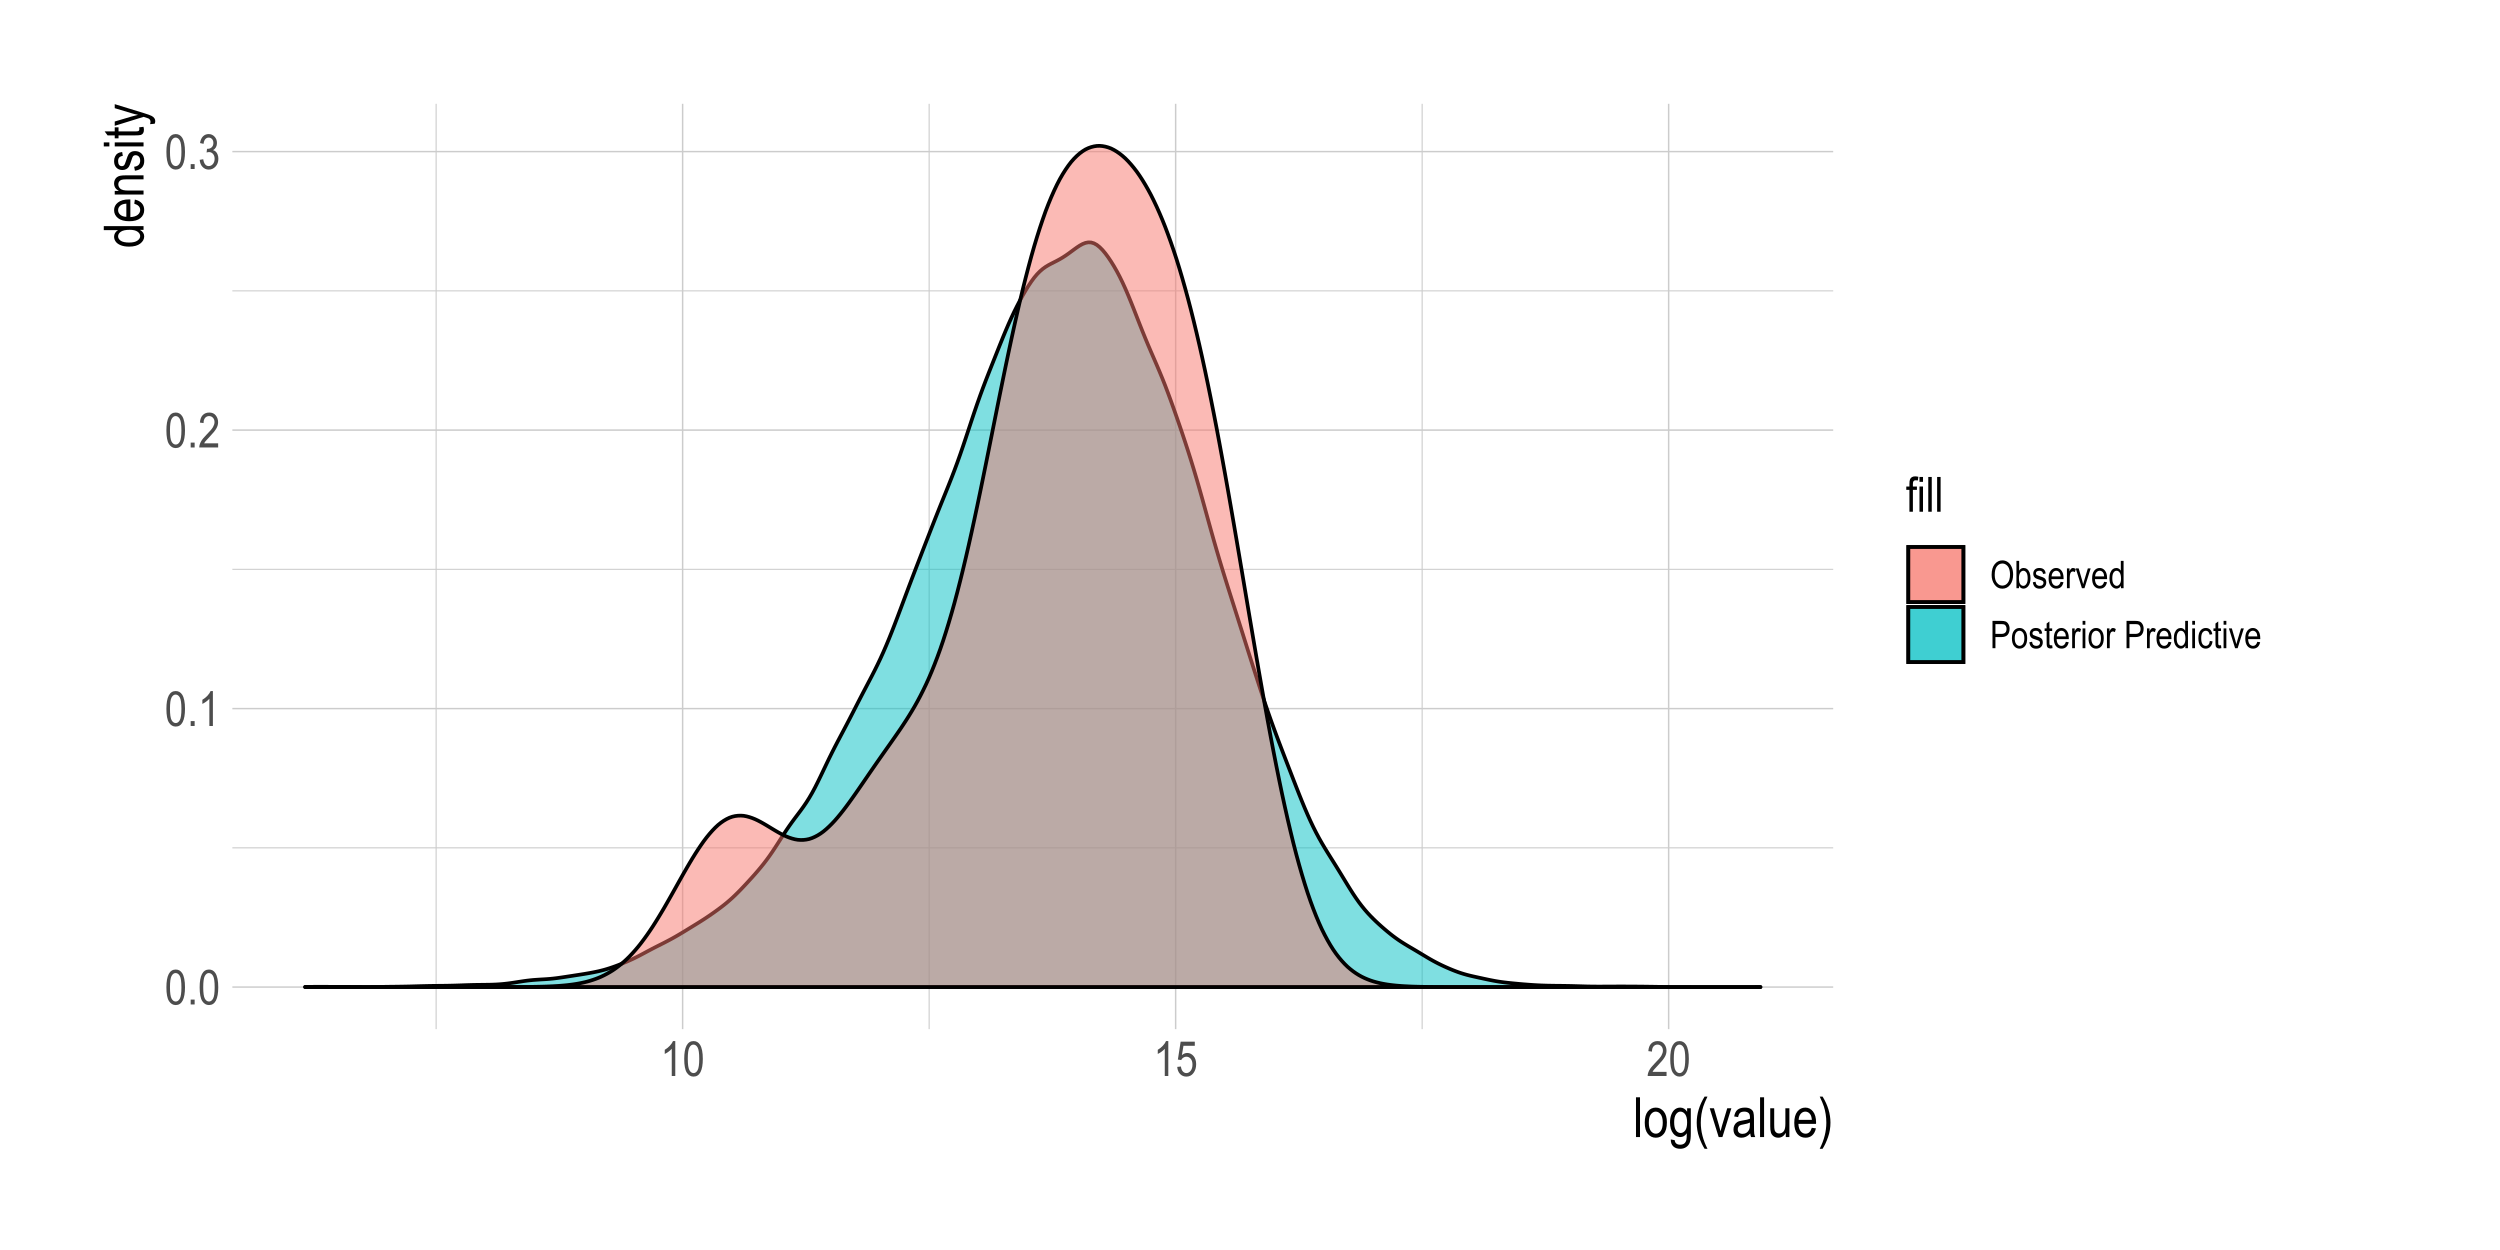 <?xml version="1.0" encoding="UTF-8"?>
<svg xmlns="http://www.w3.org/2000/svg" xmlns:xlink="http://www.w3.org/1999/xlink" width="720pt" height="360pt" viewBox="0 0 720 360" version="1.1">
<defs>
<g>
<symbol overflow="visible" id="glyph0-0">
<path style="stroke:none;" d="M 0.297 0 L 0.297 -8.75 L 2.953 -8.75 L 2.953 0 Z M 0.625 -0.359 L 2.641 -0.359 L 2.641 -8.453 L 0.625 -8.453 Z M 0.625 -0.359 "/>
</symbol>
<symbol overflow="visible" id="glyph0-1">
<path style="stroke:none;" d="M 0.453 -4.938 C 0.453 -6.625 0.676 -7.898 1.125 -8.766 C 1.582 -9.629 2.254 -10.062 3.141 -10.062 C 3.93 -10.062 4.551 -9.711 5 -9.016 C 5.539 -8.16 5.812 -6.801 5.812 -4.938 C 5.812 -3.27 5.586 -2 5.141 -1.125 C 4.691 -0.258 4.02 0.172 3.125 0.172 C 2.344 0.172 1.703 -0.207 1.203 -0.969 C 0.703 -1.738 0.453 -3.062 0.453 -4.938 Z M 1.484 -4.938 C 1.484 -3.312 1.641 -2.223 1.953 -1.672 C 2.266 -1.117 2.664 -0.844 3.156 -0.844 C 3.613 -0.844 4 -1.117 4.312 -1.672 C 4.625 -2.234 4.781 -3.32 4.781 -4.938 C 4.781 -6.57 4.625 -7.664 4.312 -8.219 C 4 -8.77 3.594 -9.047 3.094 -9.047 C 2.633 -9.047 2.25 -8.766 1.938 -8.203 C 1.633 -7.641 1.484 -6.551 1.484 -4.938 Z M 1.484 -4.938 "/>
</symbol>
<symbol overflow="visible" id="glyph0-2">
<path style="stroke:none;" d="M 1.062 0 L 1.062 -1.406 L 2.203 -1.406 L 2.203 0 Z M 1.062 0 "/>
</symbol>
<symbol overflow="visible" id="glyph0-3">
<path style="stroke:none;" d="M 4.266 0 L 3.25 0 L 3.25 -7.844 C 3.02 -7.57 2.707 -7.289 2.312 -7 C 1.914 -6.719 1.555 -6.504 1.234 -6.359 L 1.234 -7.547 C 1.785 -7.867 2.273 -8.258 2.703 -8.719 C 3.129 -9.176 3.43 -9.625 3.609 -10.062 L 4.266 -10.062 Z M 4.266 0 "/>
</symbol>
<symbol overflow="visible" id="glyph0-4">
<path style="stroke:none;" d="M 5.781 -1.188 L 5.781 0 L 0.344 0 C 0.332 -0.477 0.477 -1.016 0.781 -1.609 C 1.082 -2.203 1.633 -2.898 2.438 -3.703 C 3.383 -4.641 4.004 -5.363 4.297 -5.875 C 4.586 -6.395 4.734 -6.875 4.734 -7.312 C 4.734 -7.82 4.582 -8.238 4.281 -8.562 C 3.977 -8.883 3.609 -9.047 3.172 -9.047 C 2.703 -9.047 2.316 -8.867 2.016 -8.516 C 1.723 -8.172 1.578 -7.676 1.578 -7.031 L 0.531 -7.172 C 0.602 -8.129 0.875 -8.848 1.344 -9.328 C 1.82 -9.816 2.445 -10.062 3.219 -10.062 C 4.051 -10.062 4.68 -9.781 5.109 -9.219 C 5.547 -8.656 5.766 -8.008 5.766 -7.281 C 5.766 -6.645 5.594 -6.035 5.25 -5.453 C 4.914 -4.867 4.281 -4.086 3.344 -3.109 C 2.738 -2.492 2.348 -2.07 2.172 -1.844 C 1.992 -1.625 1.852 -1.406 1.75 -1.188 Z M 5.781 -1.188 "/>
</symbol>
<symbol overflow="visible" id="glyph0-5">
<path style="stroke:none;" d="M 0.469 -2.641 L 1.484 -2.812 C 1.691 -1.5 2.219 -0.844 3.062 -0.844 C 3.531 -0.844 3.93 -1.035 4.266 -1.422 C 4.598 -1.816 4.766 -2.32 4.766 -2.938 C 4.766 -3.52 4.609 -3.988 4.297 -4.344 C 3.992 -4.695 3.617 -4.875 3.172 -4.875 C 2.973 -4.875 2.734 -4.832 2.453 -4.75 L 2.578 -5.828 L 2.734 -5.812 C 3.223 -5.812 3.625 -5.961 3.938 -6.266 C 4.25 -6.578 4.406 -6.988 4.406 -7.5 C 4.406 -7.969 4.273 -8.344 4.016 -8.625 C 3.754 -8.906 3.438 -9.047 3.062 -9.047 C 2.676 -9.047 2.348 -8.895 2.078 -8.594 C 1.816 -8.301 1.648 -7.852 1.578 -7.25 L 0.562 -7.469 C 0.695 -8.32 0.984 -8.969 1.422 -9.406 C 1.867 -9.844 2.41 -10.062 3.047 -10.062 C 3.711 -10.062 4.273 -9.816 4.734 -9.328 C 5.203 -8.836 5.438 -8.219 5.438 -7.469 C 5.438 -7.008 5.336 -6.602 5.141 -6.25 C 4.941 -5.906 4.664 -5.629 4.312 -5.422 C 4.645 -5.336 4.914 -5.188 5.125 -4.969 C 5.344 -4.758 5.516 -4.477 5.641 -4.125 C 5.773 -3.781 5.844 -3.391 5.844 -2.953 C 5.844 -2.035 5.57 -1.285 5.031 -0.703 C 4.488 -0.117 3.836 0.172 3.078 0.172 C 2.379 0.172 1.785 -0.082 1.297 -0.594 C 0.805 -1.102 0.531 -1.785 0.469 -2.641 Z M 0.469 -2.641 "/>
</symbol>
<symbol overflow="visible" id="glyph0-6">
<path style="stroke:none;" d="M 0.453 -2.625 L 1.516 -2.734 C 1.598 -2.098 1.785 -1.625 2.078 -1.312 C 2.367 -1 2.703 -0.844 3.078 -0.844 C 3.555 -0.844 3.969 -1.062 4.312 -1.5 C 4.664 -1.938 4.844 -2.535 4.844 -3.297 C 4.844 -4.016 4.672 -4.57 4.328 -4.969 C 3.992 -5.363 3.578 -5.562 3.078 -5.562 C 2.773 -5.562 2.488 -5.473 2.219 -5.297 C 1.945 -5.129 1.738 -4.895 1.594 -4.594 L 0.641 -4.734 L 1.438 -9.891 L 5.516 -9.891 L 5.516 -8.703 L 2.25 -8.703 L 1.797 -6.016 C 2.285 -6.43 2.801 -6.641 3.344 -6.641 C 4.031 -6.641 4.629 -6.348 5.141 -5.766 C 5.648 -5.18 5.906 -4.391 5.906 -3.391 C 5.906 -2.41 5.648 -1.57 5.141 -0.875 C 4.629 -0.176 3.945 0.172 3.094 0.172 C 2.383 0.172 1.785 -0.07 1.297 -0.562 C 0.805 -1.062 0.523 -1.75 0.453 -2.625 Z M 0.453 -2.625 "/>
</symbol>
<symbol overflow="visible" id="glyph0-7">
<path style="stroke:none;" d="M 1.031 0 L 1.031 -6.297 L 0.125 -6.297 L 0.125 -7.266 L 1.031 -7.266 L 1.031 -8.031 C 1.031 -8.602 1.086 -9.031 1.203 -9.312 C 1.316 -9.594 1.492 -9.805 1.734 -9.953 C 1.984 -10.109 2.297 -10.188 2.672 -10.188 C 2.953 -10.188 3.266 -10.145 3.609 -10.062 L 3.453 -9 C 3.242 -9.039 3.047 -9.062 2.859 -9.062 C 2.555 -9.062 2.344 -8.984 2.219 -8.828 C 2.094 -8.672 2.031 -8.375 2.031 -7.938 L 2.031 -7.266 L 3.188 -7.266 L 3.188 -6.297 L 2.031 -6.297 L 2.031 0 Z M 1.031 0 "/>
</symbol>
<symbol overflow="visible" id="glyph0-8">
<path style="stroke:none;" d="M 0.734 -8.609 L 0.734 -10.016 L 1.75 -10.016 L 1.75 -8.609 Z M 0.734 0 L 0.734 -7.266 L 1.75 -7.266 L 1.75 0 Z M 0.734 0 "/>
</symbol>
<symbol overflow="visible" id="glyph0-9">
<path style="stroke:none;" d="M 0.719 0 L 0.719 -10.016 L 1.719 -10.016 L 1.719 0 Z M 0.719 0 "/>
</symbol>
<symbol overflow="visible" id="glyph1-0">
<path style="stroke:none;" d="M 0.344 0 L 0.344 -10 L 3.391 -10 L 3.391 0 Z M 0.719 -0.422 L 3.031 -0.422 L 3.031 -9.672 L 0.719 -9.672 Z M 0.719 -0.422 "/>
</symbol>
<symbol overflow="visible" id="glyph1-1">
<path style="stroke:none;" d="M 0.812 0 L 0.812 -11.453 L 1.969 -11.453 L 1.969 0 Z M 0.812 0 "/>
</symbol>
<symbol overflow="visible" id="glyph1-2">
<path style="stroke:none;" d="M 0.422 -4.156 C 0.422 -5.582 0.719 -6.66 1.312 -7.391 C 1.914 -8.117 2.68 -8.484 3.609 -8.484 C 4.516 -8.484 5.27 -8.117 5.875 -7.391 C 6.488 -6.66 6.797 -5.609 6.797 -4.234 C 6.797 -2.742 6.492 -1.633 5.891 -0.906 C 5.297 -0.176 4.535 0.188 3.609 0.188 C 2.691 0.188 1.93 -0.176 1.328 -0.906 C 0.723 -1.645 0.422 -2.727 0.422 -4.156 Z M 1.594 -4.156 C 1.594 -3.082 1.785 -2.281 2.172 -1.75 C 2.566 -1.227 3.055 -0.969 3.641 -0.969 C 4.18 -0.969 4.645 -1.234 5.031 -1.766 C 5.414 -2.297 5.609 -3.094 5.609 -4.156 C 5.609 -5.219 5.41 -6.008 5.016 -6.531 C 4.629 -7.062 4.148 -7.328 3.578 -7.328 C 3.023 -7.328 2.555 -7.062 2.172 -6.531 C 1.785 -6.008 1.594 -5.219 1.594 -4.156 Z M 1.594 -4.156 "/>
</symbol>
<symbol overflow="visible" id="glyph1-3">
<path style="stroke:none;" d="M 0.625 0.688 L 1.75 0.891 C 1.801 1.336 1.957 1.664 2.219 1.875 C 2.477 2.094 2.844 2.203 3.312 2.203 C 3.812 2.203 4.211 2.082 4.516 1.844 C 4.816 1.602 5.02 1.242 5.125 0.766 C 5.195 0.473 5.234 -0.145 5.234 -1.094 C 4.984 -0.727 4.703 -0.453 4.391 -0.266 C 4.078 -0.086 3.727 0 3.344 0 C 2.531 0 1.859 -0.344 1.328 -1.031 C 0.711 -1.82 0.406 -2.883 0.406 -4.219 C 0.406 -5.102 0.539 -5.879 0.812 -6.547 C 1.082 -7.211 1.438 -7.703 1.875 -8.016 C 2.312 -8.328 2.805 -8.484 3.359 -8.484 C 3.754 -8.484 4.117 -8.383 4.453 -8.188 C 4.785 -7.988 5.078 -7.691 5.328 -7.297 L 5.328 -8.297 L 6.391 -8.297 L 6.391 -1.125 C 6.391 0.156 6.285 1.066 6.078 1.609 C 5.867 2.148 5.523 2.578 5.047 2.891 C 4.578 3.211 4.008 3.375 3.344 3.375 C 2.469 3.375 1.789 3.133 1.312 2.656 C 0.844 2.188 0.613 1.531 0.625 0.688 Z M 1.594 -4.297 C 1.594 -3.211 1.77 -2.422 2.125 -1.922 C 2.488 -1.422 2.93 -1.172 3.453 -1.172 C 3.973 -1.172 4.414 -1.414 4.781 -1.906 C 5.145 -2.395 5.328 -3.172 5.328 -4.234 C 5.328 -5.273 5.141 -6.051 4.766 -6.562 C 4.391 -7.07 3.93 -7.328 3.391 -7.328 C 2.91 -7.328 2.488 -7.07 2.125 -6.562 C 1.77 -6.051 1.594 -5.297 1.594 -4.297 Z M 1.594 -4.297 "/>
</symbol>
<symbol overflow="visible" id="glyph1-4">
<path style="stroke:none;" d="M 3.062 3.375 C 2.488 2.477 1.969 1.367 1.5 0.047 C 1.031 -1.266 0.797 -2.664 0.797 -4.156 C 0.797 -6.688 1.551 -9.188 3.062 -11.656 L 3.891 -11.656 C 3.305 -10.426 2.906 -9.473 2.688 -8.797 C 2.469 -8.129 2.289 -7.391 2.156 -6.578 C 2.031 -5.773 1.969 -4.961 1.969 -4.141 C 1.969 -1.641 2.609 0.863 3.891 3.375 Z M 3.062 3.375 "/>
</symbol>
<symbol overflow="visible" id="glyph1-5">
<path style="stroke:none;" d="M 2.75 0 L 0.172 -8.297 L 1.391 -8.297 L 2.844 -3.328 C 3.008 -2.766 3.156 -2.207 3.281 -1.656 C 3.383 -2.094 3.523 -2.617 3.703 -3.234 L 5.219 -8.297 L 6.406 -8.297 L 3.828 0 Z M 2.75 0 "/>
</symbol>
<symbol overflow="visible" id="glyph1-6">
<path style="stroke:none;" d="M 5.281 -1.031 C 4.895 -0.625 4.492 -0.316 4.078 -0.109 C 3.66 0.086 3.227 0.188 2.781 0.188 C 2.07 0.188 1.504 -0.023 1.078 -0.453 C 0.66 -0.879 0.453 -1.457 0.453 -2.188 C 0.453 -2.664 0.551 -3.086 0.75 -3.453 C 0.945 -3.828 1.219 -4.117 1.562 -4.328 C 1.906 -4.535 2.426 -4.688 3.125 -4.781 C 4.062 -4.914 4.75 -5.078 5.188 -5.266 L 5.203 -5.625 C 5.203 -6.195 5.098 -6.598 4.891 -6.828 C 4.609 -7.16 4.172 -7.328 3.578 -7.328 C 3.035 -7.328 2.629 -7.211 2.359 -6.984 C 2.098 -6.766 1.906 -6.352 1.781 -5.75 L 0.656 -5.938 C 0.812 -6.82 1.133 -7.469 1.625 -7.875 C 2.125 -8.281 2.832 -8.484 3.75 -8.484 C 4.457 -8.484 5.016 -8.348 5.422 -8.078 C 5.828 -7.816 6.082 -7.488 6.188 -7.094 C 6.301 -6.695 6.359 -6.117 6.359 -5.359 L 6.359 -3.484 C 6.359 -2.172 6.379 -1.344 6.422 -1 C 6.473 -0.656 6.57 -0.32 6.719 0 L 5.516 0 C 5.398 -0.289 5.32 -0.633 5.281 -1.031 Z M 5.188 -4.172 C 4.77 -3.961 4.145 -3.785 3.312 -3.641 C 2.82 -3.555 2.477 -3.457 2.281 -3.344 C 2.094 -3.238 1.945 -3.086 1.844 -2.891 C 1.738 -2.703 1.688 -2.477 1.688 -2.219 C 1.688 -1.82 1.805 -1.504 2.047 -1.266 C 2.297 -1.035 2.633 -0.922 3.062 -0.922 C 3.477 -0.922 3.852 -1.023 4.188 -1.234 C 4.52 -1.453 4.77 -1.738 4.938 -2.094 C 5.102 -2.445 5.188 -2.969 5.188 -3.656 Z M 5.188 -4.172 "/>
</symbol>
<symbol overflow="visible" id="glyph1-7">
<path style="stroke:none;" d="M 5.312 0 L 5.312 -1.219 C 5.039 -0.75 4.723 -0.395 4.359 -0.156 C 4.004 0.07 3.602 0.188 3.156 0.188 C 2.613 0.188 2.148 0.039 1.766 -0.25 C 1.391 -0.539 1.141 -0.906 1.016 -1.344 C 0.891 -1.789 0.828 -2.395 0.828 -3.156 L 0.828 -8.297 L 1.969 -8.297 L 1.969 -3.703 C 1.969 -2.848 2.008 -2.273 2.094 -1.984 C 2.188 -1.691 2.348 -1.457 2.578 -1.281 C 2.805 -1.113 3.07 -1.031 3.375 -1.031 C 3.926 -1.031 4.379 -1.254 4.734 -1.703 C 5.035 -2.098 5.188 -2.816 5.188 -3.859 L 5.188 -8.297 L 6.344 -8.297 L 6.344 0 Z M 5.312 0 "/>
</symbol>
<symbol overflow="visible" id="glyph1-8">
<path style="stroke:none;" d="M 5.5 -2.672 L 6.688 -2.5 C 6.488 -1.613 6.129 -0.941 5.609 -0.484 C 5.098 -0.035 4.457 0.188 3.688 0.188 C 2.727 0.188 1.945 -0.176 1.344 -0.906 C 0.75 -1.645 0.453 -2.703 0.453 -4.078 C 0.453 -5.516 0.754 -6.609 1.359 -7.359 C 1.961 -8.109 2.723 -8.484 3.641 -8.484 C 4.523 -8.484 5.258 -8.113 5.844 -7.375 C 6.438 -6.633 6.734 -5.566 6.734 -4.172 L 6.719 -3.797 L 1.641 -3.797 C 1.691 -2.859 1.91 -2.148 2.297 -1.672 C 2.68 -1.203 3.148 -0.969 3.703 -0.969 C 4.566 -0.969 5.164 -1.535 5.5 -2.672 Z M 1.719 -4.953 L 5.516 -4.953 C 5.461 -5.672 5.305 -6.207 5.047 -6.562 C 4.68 -7.07 4.211 -7.328 3.641 -7.328 C 3.117 -7.328 2.676 -7.113 2.312 -6.688 C 1.945 -6.258 1.75 -5.68 1.719 -4.953 Z M 1.719 -4.953 "/>
</symbol>
<symbol overflow="visible" id="glyph1-9">
<path style="stroke:none;" d="M 1.312 3.375 L 0.484 3.375 C 1.754 0.863 2.391 -1.641 2.391 -4.141 C 2.391 -4.961 2.328 -5.773 2.203 -6.578 C 2.078 -7.391 1.906 -8.129 1.688 -8.797 C 1.469 -9.473 1.066 -10.426 0.484 -11.656 L 1.312 -11.656 C 2.82 -9.188 3.578 -6.688 3.578 -4.156 C 3.578 -2.707 3.348 -1.328 2.891 -0.016 C 2.441 1.297 1.914 2.426 1.312 3.375 Z M 1.312 3.375 "/>
</symbol>
<symbol overflow="visible" id="glyph2-0">
<path style="stroke:none;" d="M 0 -0.344 L -10 -0.344 L -10 -3.391 L 0 -3.391 Z M -0.422 -0.719 L -0.422 -3.031 L -9.672 -3.031 L -9.672 -0.719 Z M -0.422 -0.719 "/>
</symbol>
<symbol overflow="visible" id="glyph2-1">
<path style="stroke:none;" d="M 0 -5.266 L -1.047 -5.266 C -0.648 -5.055 -0.344 -4.785 -0.125 -4.453 C 0.082 -4.129 0.188 -3.773 0.188 -3.391 C 0.188 -2.586 -0.191 -1.895 -0.953 -1.312 C -1.711 -0.727 -2.781 -0.438 -4.156 -0.438 C -5.094 -0.438 -5.891 -0.566 -6.547 -0.828 C -7.203 -1.086 -7.688 -1.43 -8 -1.859 C -8.32 -2.297 -8.484 -2.781 -8.484 -3.312 C -8.484 -3.695 -8.383 -4.051 -8.188 -4.375 C -7.988 -4.695 -7.707 -4.969 -7.344 -5.188 L -11.453 -5.188 L -11.453 -6.344 L 0 -6.344 Z M -4.141 -1.609 C -3.066 -1.609 -2.27 -1.797 -1.75 -2.172 C -1.227 -2.547 -0.969 -2.977 -0.969 -3.469 C -0.969 -3.957 -1.219 -4.379 -1.719 -4.734 C -2.219 -5.098 -2.973 -5.281 -3.984 -5.281 C -5.148 -5.281 -6 -5.098 -6.531 -4.734 C -7.062 -4.379 -7.328 -3.93 -7.328 -3.391 C -7.328 -2.898 -7.07 -2.477 -6.562 -2.125 C -6.051 -1.781 -5.242 -1.609 -4.141 -1.609 Z M -4.141 -1.609 "/>
</symbol>
<symbol overflow="visible" id="glyph2-2">
<path style="stroke:none;" d="M -2.672 -5.5 L -2.5 -6.688 C -1.613 -6.488 -0.941 -6.129 -0.484 -5.609 C -0.035 -5.098 0.188 -4.457 0.188 -3.688 C 0.188 -2.727 -0.176 -1.945 -0.906 -1.344 C -1.645 -0.75 -2.703 -0.453 -4.078 -0.453 C -5.516 -0.453 -6.609 -0.754 -7.359 -1.359 C -8.109 -1.961 -8.484 -2.723 -8.484 -3.641 C -8.484 -4.523 -8.113 -5.258 -7.375 -5.844 C -6.633 -6.438 -5.566 -6.734 -4.172 -6.734 L -3.797 -6.719 L -3.797 -1.641 C -2.859 -1.691 -2.148 -1.91 -1.672 -2.297 C -1.203 -2.68 -0.969 -3.148 -0.969 -3.703 C -0.969 -4.566 -1.535 -5.164 -2.672 -5.5 Z M -4.953 -1.719 L -4.953 -5.516 C -5.672 -5.461 -6.207 -5.305 -6.562 -5.047 C -7.07 -4.68 -7.328 -4.211 -7.328 -3.641 C -7.328 -3.117 -7.113 -2.676 -6.688 -2.312 C -6.258 -1.945 -5.68 -1.75 -4.953 -1.719 Z M -4.953 -1.719 "/>
</symbol>
<symbol overflow="visible" id="glyph2-3">
<path style="stroke:none;" d="M 0 -0.844 L -8.297 -0.844 L -8.297 -1.891 L -7.125 -1.891 C -7.582 -2.141 -7.922 -2.441 -8.141 -2.797 C -8.367 -3.16 -8.484 -3.578 -8.484 -4.047 C -8.484 -4.41 -8.41 -4.75 -8.266 -5.062 C -8.129 -5.375 -7.941 -5.625 -7.703 -5.812 C -7.473 -6 -7.172 -6.141 -6.797 -6.234 C -6.43 -6.328 -5.867 -6.375 -5.109 -6.375 L 0 -6.375 L 0 -5.219 L -5.047 -5.219 C -5.66 -5.219 -6.109 -5.164 -6.391 -5.062 C -6.672 -4.957 -6.883 -4.797 -7.031 -4.578 C -7.188 -4.359 -7.266 -4.102 -7.266 -3.812 C -7.266 -3.258 -7.055 -2.816 -6.641 -2.484 C -6.234 -2.16 -5.531 -2 -4.531 -2 L 0 -2 Z M 0 -0.844 "/>
</symbol>
<symbol overflow="visible" id="glyph2-4">
<path style="stroke:none;" d="M -2.484 -0.406 L -2.703 -1.547 C -2.117 -1.617 -1.68 -1.805 -1.391 -2.109 C -1.109 -2.41 -0.969 -2.812 -0.969 -3.312 C -0.969 -3.812 -1.094 -4.195 -1.344 -4.469 C -1.594 -4.738 -1.906 -4.875 -2.281 -4.875 C -2.613 -4.875 -2.867 -4.758 -3.047 -4.531 C -3.172 -4.363 -3.328 -3.973 -3.516 -3.359 C -3.797 -2.461 -4.031 -1.863 -4.219 -1.562 C -4.414 -1.258 -4.676 -1.023 -5 -0.859 C -5.32 -0.691 -5.688 -0.609 -6.094 -0.609 C -6.801 -0.609 -7.375 -0.832 -7.812 -1.281 C -8.258 -1.738 -8.484 -2.367 -8.484 -3.172 C -8.484 -3.672 -8.391 -4.113 -8.203 -4.5 C -8.023 -4.883 -7.781 -5.176 -7.469 -5.375 C -7.164 -5.582 -6.727 -5.723 -6.156 -5.797 L -5.969 -4.672 C -6.875 -4.566 -7.328 -4.078 -7.328 -3.203 C -7.328 -2.703 -7.227 -2.328 -7.031 -2.078 C -6.832 -1.836 -6.578 -1.719 -6.266 -1.719 C -5.953 -1.719 -5.707 -1.832 -5.531 -2.062 C -5.426 -2.207 -5.258 -2.625 -5.031 -3.312 C -4.727 -4.27 -4.484 -4.891 -4.297 -5.172 C -4.117 -5.453 -3.875 -5.672 -3.562 -5.828 C -3.258 -5.984 -2.895 -6.062 -2.469 -6.062 C -1.676 -6.062 -1.031 -5.805 -0.531 -5.297 C -0.039 -4.797 0.203 -4.113 0.203 -3.25 C 0.203 -1.613 -0.691 -0.664 -2.484 -0.406 Z M -2.484 -0.406 "/>
</symbol>
<symbol overflow="visible" id="glyph2-5">
<path style="stroke:none;" d="M -9.844 -0.844 L -11.453 -0.844 L -11.453 -2 L -9.844 -2 Z M 0 -0.844 L -8.297 -0.844 L -8.297 -2 L 0 -2 Z M 0 -0.844 "/>
</symbol>
<symbol overflow="visible" id="glyph2-6">
<path style="stroke:none;" d="M -1.266 -3.422 L -0.016 -3.578 C 0.066 -3.254 0.109 -2.969 0.109 -2.719 C 0.109 -2.312 0.031 -1.984 -0.125 -1.734 C -0.289 -1.492 -0.508 -1.328 -0.781 -1.234 C -1.062 -1.148 -1.613 -1.109 -2.438 -1.109 L -7.203 -1.109 L -7.203 -0.266 L -8.297 -0.266 L -8.297 -1.109 L -10.359 -1.109 L -11.203 -2.25 L -8.297 -2.25 L -8.297 -3.422 L -7.203 -3.422 L -7.203 -2.25 L -2.359 -2.25 C -1.91 -2.25 -1.617 -2.285 -1.484 -2.359 C -1.297 -2.453 -1.203 -2.633 -1.203 -2.906 C -1.203 -3.039 -1.223 -3.211 -1.266 -3.422 Z M -1.266 -3.422 "/>
</symbol>
<symbol overflow="visible" id="glyph2-7">
<path style="stroke:none;" d="M 3.203 -0.812 L 1.875 -0.688 C 1.957 -0.945 2 -1.164 2 -1.344 C 2 -1.594 1.945 -1.797 1.844 -1.953 C 1.75 -2.109 1.598 -2.238 1.391 -2.344 C 1.316 -2.383 0.859 -2.535 0.016 -2.797 L -8.297 -0.219 L -8.297 -1.453 L -3.5 -2.875 C -2.895 -3.051 -2.254 -3.219 -1.578 -3.375 C -2.223 -3.5 -2.852 -3.656 -3.469 -3.844 L -8.297 -5.297 L -8.297 -6.453 L 0.141 -3.859 C 1.234 -3.523 1.961 -3.258 2.328 -3.062 C 2.703 -2.863 2.969 -2.641 3.125 -2.391 C 3.289 -2.148 3.375 -1.875 3.375 -1.562 C 3.375 -1.344 3.316 -1.094 3.203 -0.812 Z M 3.203 -0.812 "/>
</symbol>
<symbol overflow="visible" id="glyph3-0">
<path style="stroke:none;" d="M 0.234 0 L 0.234 -6.875 L 2.328 -6.875 L 2.328 0 Z M 0.484 -0.281 L 2.078 -0.281 L 2.078 -6.641 L 0.484 -6.641 Z M 0.484 -0.281 "/>
</symbol>
<symbol overflow="visible" id="glyph3-1">
<path style="stroke:none;" d="M 0.453 -3.828 C 0.453 -5.172 0.75 -6.203 1.344 -6.922 C 1.938 -7.648 2.672 -8.016 3.547 -8.016 C 4.117 -8.016 4.641 -7.852 5.109 -7.531 C 5.578 -7.207 5.945 -6.738 6.219 -6.125 C 6.5 -5.508 6.641 -4.781 6.641 -3.938 C 6.641 -2.77 6.375 -1.816 5.844 -1.078 C 5.258 -0.266 4.492 0.141 3.547 0.141 C 2.586 0.141 1.82 -0.273 1.25 -1.109 C 0.719 -1.859 0.453 -2.766 0.453 -3.828 Z M 1.344 -3.812 C 1.344 -2.844 1.555 -2.086 1.984 -1.547 C 2.41 -1.016 2.93 -0.75 3.547 -0.75 C 4.172 -0.75 4.691 -1.02 5.109 -1.562 C 5.535 -2.102 5.75 -2.898 5.75 -3.953 C 5.75 -4.629 5.641 -5.234 5.422 -5.766 C 5.254 -6.172 5 -6.492 4.656 -6.734 C 4.32 -6.984 3.957 -7.109 3.562 -7.109 C 2.914 -7.109 2.383 -6.836 1.969 -6.297 C 1.551 -5.766 1.344 -4.938 1.344 -3.812 Z M 1.344 -3.812 "/>
</symbol>
<symbol overflow="visible" id="glyph3-2">
<path style="stroke:none;" d="M 1.312 0 L 0.578 0 L 0.578 -7.875 L 1.359 -7.875 L 1.359 -5.062 C 1.523 -5.32 1.711 -5.516 1.922 -5.641 C 2.141 -5.766 2.379 -5.828 2.641 -5.828 C 3.016 -5.828 3.348 -5.719 3.641 -5.5 C 3.941 -5.281 4.18 -4.945 4.359 -4.5 C 4.535 -4.062 4.625 -3.523 4.625 -2.891 C 4.625 -1.922 4.422 -1.176 4.016 -0.656 C 3.617 -0.133 3.148 0.125 2.609 0.125 C 2.336 0.125 2.094 0.055 1.875 -0.078 C 1.656 -0.223 1.469 -0.438 1.312 -0.719 Z M 1.297 -2.891 C 1.297 -2.305 1.348 -1.863 1.453 -1.562 C 1.566 -1.27 1.723 -1.047 1.922 -0.891 C 2.117 -0.742 2.336 -0.672 2.578 -0.672 C 2.898 -0.672 3.188 -0.852 3.438 -1.219 C 3.688 -1.582 3.812 -2.129 3.812 -2.859 C 3.812 -3.609 3.691 -4.156 3.453 -4.5 C 3.211 -4.852 2.914 -5.031 2.562 -5.031 C 2.227 -5.031 1.93 -4.848 1.672 -4.484 C 1.422 -4.117 1.297 -3.586 1.297 -2.891 Z M 1.297 -2.891 "/>
</symbol>
<symbol overflow="visible" id="glyph3-3">
<path style="stroke:none;" d="M 0.281 -1.703 L 1.062 -1.859 C 1.113 -1.453 1.238 -1.148 1.438 -0.953 C 1.645 -0.766 1.922 -0.672 2.266 -0.672 C 2.609 -0.672 2.875 -0.754 3.062 -0.922 C 3.258 -1.086 3.359 -1.301 3.359 -1.562 C 3.359 -1.789 3.273 -1.969 3.109 -2.094 C 2.992 -2.176 2.723 -2.285 2.297 -2.422 C 1.68 -2.609 1.27 -2.766 1.062 -2.891 C 0.852 -3.023 0.691 -3.203 0.578 -3.422 C 0.461 -3.648 0.406 -3.906 0.406 -4.188 C 0.406 -4.676 0.562 -5.07 0.875 -5.375 C 1.188 -5.676 1.617 -5.828 2.172 -5.828 C 2.523 -5.828 2.832 -5.766 3.094 -5.641 C 3.352 -5.516 3.551 -5.348 3.688 -5.141 C 3.832 -4.93 3.93 -4.629 3.984 -4.234 L 3.219 -4.109 C 3.145 -4.723 2.805 -5.031 2.203 -5.031 C 1.859 -5.031 1.598 -4.961 1.422 -4.828 C 1.254 -4.691 1.172 -4.516 1.172 -4.297 C 1.172 -4.086 1.254 -3.922 1.422 -3.797 C 1.516 -3.734 1.801 -3.617 2.281 -3.453 C 2.938 -3.242 3.359 -3.078 3.547 -2.953 C 3.742 -2.828 3.895 -2.656 4 -2.438 C 4.102 -2.227 4.156 -1.977 4.156 -1.688 C 4.156 -1.145 3.984 -0.703 3.641 -0.359 C 3.297 -0.023 2.828 0.141 2.234 0.141 C 1.109 0.141 0.457 -0.473 0.281 -1.703 Z M 0.281 -1.703 "/>
</symbol>
<symbol overflow="visible" id="glyph3-4">
<path style="stroke:none;" d="M 3.781 -1.844 L 4.594 -1.719 C 4.457 -1.102 4.211 -0.641 3.859 -0.328 C 3.504 -0.023 3.062 0.125 2.531 0.125 C 1.875 0.125 1.336 -0.125 0.922 -0.625 C 0.516 -1.125 0.312 -1.848 0.312 -2.797 C 0.312 -3.785 0.516 -4.535 0.922 -5.047 C 1.336 -5.566 1.863 -5.828 2.5 -5.828 C 3.102 -5.828 3.609 -5.57 4.016 -5.062 C 4.422 -4.562 4.625 -3.828 4.625 -2.859 L 4.625 -2.609 L 1.125 -2.609 C 1.156 -1.961 1.301 -1.477 1.562 -1.156 C 1.832 -0.832 2.16 -0.672 2.547 -0.672 C 3.141 -0.672 3.551 -1.062 3.781 -1.844 Z M 1.172 -3.406 L 3.781 -3.406 C 3.75 -3.895 3.645 -4.258 3.469 -4.5 C 3.219 -4.852 2.895 -5.031 2.5 -5.031 C 2.145 -5.031 1.844 -4.883 1.594 -4.594 C 1.344 -4.301 1.203 -3.906 1.172 -3.406 Z M 1.172 -3.406 "/>
</symbol>
<symbol overflow="visible" id="glyph3-5">
<path style="stroke:none;" d="M 0.578 0 L 0.578 -5.703 L 1.297 -5.703 L 1.297 -4.844 C 1.473 -5.238 1.641 -5.5 1.797 -5.625 C 1.953 -5.758 2.125 -5.828 2.312 -5.828 C 2.57 -5.828 2.844 -5.723 3.125 -5.516 L 2.859 -4.625 C 2.66 -4.758 2.469 -4.828 2.281 -4.828 C 2.113 -4.828 1.957 -4.77 1.812 -4.656 C 1.676 -4.539 1.578 -4.375 1.516 -4.156 C 1.422 -3.789 1.375 -3.398 1.375 -2.984 L 1.375 0 Z M 0.578 0 "/>
</symbol>
<symbol overflow="visible" id="glyph3-6">
<path style="stroke:none;" d="M 1.891 0 L 0.109 -5.703 L 0.953 -5.703 L 1.953 -2.281 C 2.066 -1.895 2.164 -1.516 2.25 -1.141 C 2.32 -1.441 2.422 -1.801 2.547 -2.219 L 3.594 -5.703 L 4.406 -5.703 L 2.625 0 Z M 1.891 0 "/>
</symbol>
<symbol overflow="visible" id="glyph3-7">
<path style="stroke:none;" d="M 3.609 0 L 3.609 -0.719 C 3.473 -0.445 3.289 -0.238 3.062 -0.094 C 2.832 0.051 2.586 0.125 2.328 0.125 C 1.773 0.125 1.297 -0.133 0.891 -0.656 C 0.492 -1.176 0.297 -1.91 0.297 -2.859 C 0.297 -3.504 0.383 -4.051 0.562 -4.5 C 0.738 -4.945 0.977 -5.281 1.281 -5.5 C 1.582 -5.719 1.914 -5.828 2.281 -5.828 C 2.539 -5.828 2.781 -5.758 3 -5.625 C 3.227 -5.488 3.414 -5.297 3.562 -5.047 L 3.562 -7.875 L 4.359 -7.875 L 4.359 0 Z M 1.109 -2.844 C 1.109 -2.102 1.234 -1.555 1.484 -1.203 C 1.742 -0.848 2.047 -0.672 2.391 -0.672 C 2.723 -0.672 3.008 -0.844 3.25 -1.188 C 3.5 -1.531 3.625 -2.047 3.625 -2.734 C 3.625 -3.535 3.5 -4.117 3.25 -4.484 C 3.008 -4.848 2.703 -5.031 2.328 -5.031 C 1.992 -5.031 1.707 -4.852 1.469 -4.5 C 1.227 -4.156 1.109 -3.602 1.109 -2.844 Z M 1.109 -2.844 "/>
</symbol>
<symbol overflow="visible" id="glyph3-8">
<path style="stroke:none;" d="M 0.703 0 L 0.703 -7.875 L 3.125 -7.875 C 3.695 -7.875 4.125 -7.82 4.406 -7.719 C 4.77 -7.582 5.062 -7.328 5.281 -6.953 C 5.508 -6.586 5.625 -6.141 5.625 -5.609 C 5.625 -4.898 5.441 -4.32 5.078 -3.875 C 4.711 -3.426 4.086 -3.203 3.203 -3.203 L 1.547 -3.203 L 1.547 0 Z M 1.547 -4.125 L 3.219 -4.125 C 3.75 -4.125 4.133 -4.242 4.375 -4.484 C 4.625 -4.723 4.75 -5.082 4.75 -5.562 C 4.75 -5.875 4.688 -6.141 4.562 -6.359 C 4.445 -6.586 4.301 -6.738 4.125 -6.812 C 3.957 -6.895 3.648 -6.938 3.203 -6.938 L 1.547 -6.938 Z M 1.547 -4.125 "/>
</symbol>
<symbol overflow="visible" id="glyph3-9">
<path style="stroke:none;" d="M 0.281 -2.859 C 0.281 -3.836 0.488 -4.578 0.906 -5.078 C 1.32 -5.578 1.844 -5.828 2.469 -5.828 C 3.094 -5.828 3.613 -5.578 4.031 -5.078 C 4.457 -4.578 4.672 -3.852 4.672 -2.906 C 4.672 -1.883 4.461 -1.125 4.047 -0.625 C 3.641 -0.125 3.113 0.125 2.469 0.125 C 1.844 0.125 1.32 -0.125 0.906 -0.625 C 0.488 -1.125 0.281 -1.867 0.281 -2.859 Z M 1.094 -2.859 C 1.094 -2.117 1.227 -1.566 1.5 -1.203 C 1.77 -0.848 2.102 -0.672 2.5 -0.672 C 2.875 -0.672 3.191 -0.848 3.453 -1.203 C 3.723 -1.566 3.859 -2.117 3.859 -2.859 C 3.859 -3.586 3.723 -4.129 3.453 -4.484 C 3.18 -4.848 2.848 -5.031 2.453 -5.031 C 2.078 -5.031 1.754 -4.848 1.484 -4.484 C 1.223 -4.129 1.094 -3.586 1.094 -2.859 Z M 1.094 -2.859 "/>
</symbol>
<symbol overflow="visible" id="glyph3-10">
<path style="stroke:none;" d="M 2.344 -0.859 L 2.453 -0.016 C 2.234 0.047 2.035 0.078 1.859 0.078 C 1.586 0.078 1.367 0.023 1.203 -0.078 C 1.035 -0.191 0.914 -0.344 0.844 -0.531 C 0.781 -0.727 0.75 -1.109 0.75 -1.672 L 0.75 -4.953 L 0.172 -4.953 L 0.172 -5.703 L 0.75 -5.703 L 0.75 -7.109 L 1.547 -7.703 L 1.547 -5.703 L 2.344 -5.703 L 2.344 -4.953 L 1.547 -4.953 L 1.547 -1.609 C 1.547 -1.305 1.566 -1.109 1.609 -1.016 C 1.68 -0.891 1.812 -0.828 2 -0.828 C 2.082 -0.828 2.195 -0.836 2.344 -0.859 Z M 2.344 -0.859 "/>
</symbol>
<symbol overflow="visible" id="glyph3-11">
<path style="stroke:none;" d="M 0.578 -6.766 L 0.578 -7.875 L 1.375 -7.875 L 1.375 -6.766 Z M 0.578 0 L 0.578 -5.703 L 1.375 -5.703 L 1.375 0 Z M 0.578 0 "/>
</symbol>
<symbol overflow="visible" id="glyph3-12">
<path style="stroke:none;" d=""/>
</symbol>
<symbol overflow="visible" id="glyph3-13">
<path style="stroke:none;" d="M 3.641 -2.094 L 4.422 -1.969 C 4.336 -1.289 4.113 -0.77 3.75 -0.406 C 3.395 -0.051 2.961 0.125 2.453 0.125 C 1.836 0.125 1.332 -0.125 0.938 -0.625 C 0.539 -1.125 0.344 -1.867 0.344 -2.859 C 0.344 -3.848 0.539 -4.586 0.938 -5.078 C 1.344 -5.578 1.859 -5.828 2.484 -5.828 C 2.973 -5.828 3.379 -5.676 3.703 -5.375 C 4.035 -5.082 4.25 -4.633 4.344 -4.031 L 3.578 -3.891 C 3.504 -4.273 3.375 -4.562 3.188 -4.75 C 3 -4.938 2.773 -5.031 2.516 -5.031 C 2.117 -5.031 1.789 -4.859 1.531 -4.516 C 1.281 -4.172 1.156 -3.625 1.156 -2.875 C 1.156 -2.094 1.273 -1.531 1.516 -1.188 C 1.766 -0.844 2.082 -0.672 2.469 -0.672 C 2.77 -0.672 3.023 -0.785 3.234 -1.016 C 3.453 -1.242 3.586 -1.602 3.641 -2.094 Z M 3.641 -2.094 "/>
</symbol>
</g>
<clipPath id="clip1">
  <path d="M 66.918 244 L 528.965 244 L 528.965 245 L 66.918 245 Z M 66.918 244 "/>
</clipPath>
<clipPath id="clip2">
  <path d="M 66.918 163 L 528.965 163 L 528.965 165 L 66.918 165 Z M 66.918 163 "/>
</clipPath>
<clipPath id="clip3">
  <path d="M 66.918 83 L 528.965 83 L 528.965 84 L 66.918 84 Z M 66.918 83 "/>
</clipPath>
<clipPath id="clip4">
  <path d="M 125 29.887 L 126 29.887 L 126 297 L 125 297 Z M 125 29.887 "/>
</clipPath>
<clipPath id="clip5">
  <path d="M 267 29.887 L 268 29.887 L 268 297 L 267 297 Z M 267 29.887 "/>
</clipPath>
<clipPath id="clip6">
  <path d="M 409 29.887 L 410 29.887 L 410 297 L 409 297 Z M 409 29.887 "/>
</clipPath>
<clipPath id="clip7">
  <path d="M 66.918 284 L 528.965 284 L 528.965 285 L 66.918 285 Z M 66.918 284 "/>
</clipPath>
<clipPath id="clip8">
  <path d="M 66.918 203 L 528.965 203 L 528.965 205 L 66.918 205 Z M 66.918 203 "/>
</clipPath>
<clipPath id="clip9">
  <path d="M 66.918 123 L 528.965 123 L 528.965 125 L 66.918 125 Z M 66.918 123 "/>
</clipPath>
<clipPath id="clip10">
  <path d="M 66.918 43 L 528.965 43 L 528.965 44 L 66.918 44 Z M 66.918 43 "/>
</clipPath>
<clipPath id="clip11">
  <path d="M 196 29.887 L 197 29.887 L 197 297 L 196 297 Z M 196 29.887 "/>
</clipPath>
<clipPath id="clip12">
  <path d="M 338 29.887 L 339 29.887 L 339 297 L 338 297 Z M 338 29.887 "/>
</clipPath>
<clipPath id="clip13">
  <path d="M 480 29.887 L 481 29.887 L 481 297 L 480 297 Z M 480 29.887 "/>
</clipPath>
</defs>
<g id="surface76">
<rect x="0" y="0" width="720" height="360" style="fill:rgb(100%,100%,100%);fill-opacity:1;stroke:none;"/>
<g clip-path="url(#clip1)" clip-rule="nonzero">
<path style="fill:none;stroke-width:0.32;stroke-linecap:butt;stroke-linejoin:round;stroke:rgb(80%,80%,80%);stroke-opacity:1;stroke-miterlimit:10;" d="M 66.918 244.176 L 527.961 244.176 "/>
</g>
<g clip-path="url(#clip2)" clip-rule="nonzero">
<path style="fill:none;stroke-width:0.32;stroke-linecap:butt;stroke-linejoin:round;stroke:rgb(80%,80%,80%);stroke-opacity:1;stroke-miterlimit:10;" d="M 66.918 163.969 L 527.961 163.969 "/>
</g>
<g clip-path="url(#clip3)" clip-rule="nonzero">
<path style="fill:none;stroke-width:0.32;stroke-linecap:butt;stroke-linejoin:round;stroke:rgb(80%,80%,80%);stroke-opacity:1;stroke-miterlimit:10;" d="M 66.918 83.766 L 527.961 83.766 "/>
</g>
<g clip-path="url(#clip4)" clip-rule="nonzero">
<path style="fill:none;stroke-width:0.32;stroke-linecap:butt;stroke-linejoin:round;stroke:rgb(80%,80%,80%);stroke-opacity:1;stroke-miterlimit:10;" d="M 125.605 296.391 L 125.605 29.887 "/>
</g>
<g clip-path="url(#clip5)" clip-rule="nonzero">
<path style="fill:none;stroke-width:0.32;stroke-linecap:butt;stroke-linejoin:round;stroke:rgb(80%,80%,80%);stroke-opacity:1;stroke-miterlimit:10;" d="M 267.594 296.391 L 267.594 29.887 "/>
</g>
<g clip-path="url(#clip6)" clip-rule="nonzero">
<path style="fill:none;stroke-width:0.32;stroke-linecap:butt;stroke-linejoin:round;stroke:rgb(80%,80%,80%);stroke-opacity:1;stroke-miterlimit:10;" d="M 409.578 296.391 L 409.578 29.887 "/>
</g>
<g clip-path="url(#clip7)" clip-rule="nonzero">
<path style="fill:none;stroke-width:0.427;stroke-linecap:butt;stroke-linejoin:round;stroke:rgb(80%,80%,80%);stroke-opacity:1;stroke-miterlimit:10;" d="M 66.918 284.277 L 527.961 284.277 "/>
</g>
<g clip-path="url(#clip8)" clip-rule="nonzero">
<path style="fill:none;stroke-width:0.427;stroke-linecap:butt;stroke-linejoin:round;stroke:rgb(80%,80%,80%);stroke-opacity:1;stroke-miterlimit:10;" d="M 66.918 204.074 L 527.961 204.074 "/>
</g>
<g clip-path="url(#clip9)" clip-rule="nonzero">
<path style="fill:none;stroke-width:0.427;stroke-linecap:butt;stroke-linejoin:round;stroke:rgb(80%,80%,80%);stroke-opacity:1;stroke-miterlimit:10;" d="M 66.918 123.867 L 527.961 123.867 "/>
</g>
<g clip-path="url(#clip10)" clip-rule="nonzero">
<path style="fill:none;stroke-width:0.427;stroke-linecap:butt;stroke-linejoin:round;stroke:rgb(80%,80%,80%);stroke-opacity:1;stroke-miterlimit:10;" d="M 66.918 43.664 L 527.961 43.664 "/>
</g>
<g clip-path="url(#clip11)" clip-rule="nonzero">
<path style="fill:none;stroke-width:0.427;stroke-linecap:butt;stroke-linejoin:round;stroke:rgb(80%,80%,80%);stroke-opacity:1;stroke-miterlimit:10;" d="M 196.598 296.391 L 196.598 29.887 "/>
</g>
<g clip-path="url(#clip12)" clip-rule="nonzero">
<path style="fill:none;stroke-width:0.427;stroke-linecap:butt;stroke-linejoin:round;stroke:rgb(80%,80%,80%);stroke-opacity:1;stroke-miterlimit:10;" d="M 338.586 296.391 L 338.586 29.887 "/>
</g>
<g clip-path="url(#clip13)" clip-rule="nonzero">
<path style="fill:none;stroke-width:0.427;stroke-linecap:butt;stroke-linejoin:round;stroke:rgb(80%,80%,80%);stroke-opacity:1;stroke-miterlimit:10;" d="M 480.57 296.391 L 480.57 29.887 "/>
</g>
<path style="fill-rule:nonzero;fill:rgb(0%,74.902%,76.863%);fill-opacity:0.502;stroke-width:1.067;stroke-linecap:round;stroke-linejoin:round;stroke:rgb(0%,0%,0%);stroke-opacity:1;stroke-miterlimit:10;" d="M 87.875 284.219 L 88.695 284.215 L 89.516 284.207 L 90.336 284.203 L 91.156 284.203 L 91.973 284.199 L 92.793 284.199 L 93.613 284.203 L 94.434 284.203 L 95.254 284.207 L 96.074 284.207 L 96.895 284.211 L 97.715 284.211 L 98.535 284.215 L 99.355 284.215 L 103.457 284.234 L 104.277 284.242 L 105.098 284.242 L 105.918 284.246 L 108.379 284.234 L 109.199 284.227 L 112.48 284.18 L 113.301 284.172 L 115.762 284.137 L 117.402 284.105 L 118.223 284.086 L 120.684 284.016 L 123.145 283.957 L 123.965 283.941 L 124.785 283.93 L 125.605 283.922 L 126.422 283.91 L 128.062 283.895 L 128.883 283.883 L 130.523 283.844 L 131.344 283.82 L 132.984 283.766 L 133.805 283.734 L 134.625 283.707 L 136.266 283.66 L 137.086 283.645 L 137.906 283.633 L 138.727 283.625 L 139.547 283.613 L 140.367 283.605 L 141.188 283.59 L 142.008 283.566 L 142.828 283.531 L 143.648 283.484 L 144.469 283.422 L 145.289 283.344 L 146.109 283.25 L 146.93 283.145 L 147.75 283.027 L 148.57 282.902 L 149.391 282.773 L 150.211 282.648 L 151.031 282.527 L 151.852 282.418 L 152.672 282.324 L 153.492 282.242 L 154.312 282.18 L 155.133 282.125 L 155.953 282.074 L 156.773 282.027 L 157.594 281.973 L 158.414 281.91 L 159.234 281.828 L 160.055 281.734 L 160.875 281.625 L 161.691 281.508 L 162.512 281.387 L 164.973 281.012 L 165.793 280.883 L 166.613 280.758 L 168.254 280.5 L 169.074 280.359 L 169.895 280.215 L 170.715 280.062 L 171.535 279.898 L 172.355 279.723 L 173.176 279.523 L 173.996 279.309 L 174.816 279.07 L 175.637 278.812 L 176.457 278.535 L 177.277 278.242 L 178.098 277.934 L 178.918 277.613 L 179.738 277.277 L 180.559 276.934 L 181.379 276.57 L 182.199 276.195 L 183.02 275.797 L 183.84 275.383 L 184.66 274.953 L 185.48 274.516 L 186.301 274.074 L 187.121 273.637 L 187.941 273.203 L 188.762 272.781 L 191.223 271.539 L 192.043 271.113 L 192.863 270.68 L 193.684 270.234 L 194.504 269.773 L 195.324 269.297 L 196.141 268.812 L 196.961 268.32 L 197.781 267.82 L 200.242 266.309 L 201.062 265.801 L 201.883 265.285 L 202.703 264.762 L 203.523 264.223 L 204.344 263.668 L 205.164 263.102 L 205.984 262.52 L 206.805 261.926 L 207.625 261.312 L 208.445 260.68 L 209.266 260.016 L 210.086 259.316 L 210.906 258.582 L 211.727 257.805 L 212.547 256.996 L 213.367 256.16 L 214.188 255.297 L 215.008 254.422 L 215.828 253.527 L 216.648 252.625 L 217.469 251.703 L 218.289 250.754 L 219.109 249.777 L 219.93 248.762 L 220.75 247.691 L 221.57 246.566 L 222.391 245.383 L 223.211 244.148 L 224.031 242.879 L 224.852 241.594 L 225.672 240.316 L 226.492 239.07 L 227.312 237.871 L 228.133 236.719 L 228.953 235.609 L 229.773 234.523 L 230.594 233.434 L 231.41 232.301 L 232.23 231.098 L 233.051 229.797 L 233.871 228.387 L 234.691 226.867 L 235.512 225.242 L 236.332 223.555 L 237.152 221.836 L 237.973 220.113 L 238.793 218.41 L 239.613 216.75 L 240.434 215.133 L 241.254 213.555 L 242.074 212 L 242.895 210.449 L 243.715 208.895 L 244.535 207.324 L 245.355 205.73 L 246.996 202.527 L 247.816 200.934 L 248.637 199.355 L 250.277 196.23 L 251.098 194.66 L 251.918 193.051 L 252.738 191.391 L 253.559 189.664 L 254.379 187.855 L 255.199 185.965 L 256.02 183.996 L 256.84 181.953 L 257.66 179.848 L 258.48 177.699 L 259.301 175.523 L 260.121 173.328 L 260.941 171.137 L 261.762 168.953 L 262.582 166.789 L 263.402 164.641 L 264.223 162.508 L 265.043 160.391 L 265.859 158.277 L 266.68 156.164 L 267.5 154.055 L 268.32 151.949 L 269.141 149.855 L 269.961 147.785 L 270.781 145.73 L 271.602 143.699 L 272.422 141.68 L 273.242 139.641 L 274.062 137.57 L 274.883 135.434 L 275.703 133.219 L 276.523 130.918 L 277.344 128.535 L 278.164 126.086 L 278.984 123.605 L 279.805 121.121 L 280.625 118.672 L 281.445 116.281 L 282.266 113.965 L 283.086 111.734 L 283.906 109.574 L 284.727 107.469 L 285.547 105.395 L 287.188 101.277 L 288.008 99.227 L 288.828 97.203 L 289.648 95.223 L 290.469 93.309 L 291.289 91.48 L 292.109 89.742 L 292.93 88.094 L 293.75 86.527 L 294.57 85.043 L 295.391 83.633 L 296.211 82.305 L 297.031 81.074 L 297.852 79.961 L 298.672 78.984 L 299.492 78.148 L 300.312 77.441 L 301.129 76.855 L 301.949 76.359 L 302.77 75.918 L 303.59 75.504 L 304.41 75.086 L 305.23 74.641 L 306.051 74.156 L 306.871 73.625 L 307.691 73.055 L 308.512 72.453 L 309.332 71.848 L 310.152 71.258 L 310.973 70.719 L 311.793 70.273 L 312.613 69.953 L 313.434 69.797 L 314.254 69.832 L 315.074 70.078 L 315.895 70.531 L 316.715 71.184 L 317.535 72.012 L 318.355 72.996 L 319.176 74.109 L 319.996 75.332 L 320.816 76.664 L 321.637 78.102 L 322.457 79.652 L 323.277 81.328 L 324.098 83.125 L 324.918 85.035 L 325.738 87.035 L 326.559 89.102 L 328.199 93.305 L 329.02 95.375 L 329.84 97.398 L 330.66 99.367 L 331.48 101.289 L 333.121 105.078 L 333.941 107.008 L 334.762 108.996 L 335.582 111.062 L 336.398 113.215 L 337.219 115.441 L 338.039 117.727 L 338.859 120.062 L 339.68 122.434 L 340.5 124.848 L 341.32 127.309 L 342.141 129.824 L 342.961 132.418 L 343.781 135.09 L 344.602 137.852 L 345.422 140.699 L 346.242 143.609 L 347.062 146.566 L 347.883 149.543 L 348.703 152.504 L 349.523 155.418 L 350.344 158.273 L 351.164 161.059 L 351.984 163.777 L 352.805 166.438 L 353.625 169.059 L 354.445 171.648 L 356.086 176.812 L 356.906 179.398 L 357.727 181.992 L 359.367 187.195 L 360.188 189.789 L 361.008 192.375 L 361.828 194.941 L 362.648 197.477 L 363.469 199.973 L 364.289 202.418 L 365.109 204.816 L 365.93 207.152 L 366.75 209.434 L 367.57 211.664 L 368.391 213.852 L 369.211 216.004 L 370.031 218.141 L 370.848 220.266 L 371.668 222.387 L 372.488 224.504 L 373.309 226.613 L 374.129 228.699 L 374.949 230.742 L 375.77 232.73 L 376.59 234.637 L 377.41 236.457 L 378.23 238.184 L 379.051 239.809 L 379.871 241.344 L 380.691 242.797 L 381.512 244.184 L 382.332 245.527 L 383.152 246.84 L 383.973 248.148 L 384.793 249.461 L 385.613 250.789 L 386.434 252.133 L 387.254 253.484 L 388.074 254.832 L 388.895 256.156 L 389.715 257.441 L 390.535 258.664 L 391.355 259.824 L 392.176 260.906 L 392.996 261.918 L 393.816 262.863 L 394.637 263.746 L 395.457 264.578 L 396.277 265.375 L 397.098 266.137 L 397.918 266.875 L 398.738 267.586 L 399.559 268.277 L 400.379 268.945 L 401.199 269.586 L 402.02 270.191 L 402.84 270.77 L 403.66 271.312 L 404.48 271.828 L 405.301 272.328 L 406.117 272.812 L 406.938 273.293 L 407.758 273.777 L 408.578 274.266 L 409.398 274.758 L 410.219 275.254 L 411.039 275.746 L 411.859 276.227 L 412.68 276.688 L 413.5 277.129 L 414.32 277.551 L 415.141 277.953 L 415.961 278.336 L 416.781 278.703 L 417.602 279.059 L 418.422 279.395 L 419.242 279.715 L 420.062 280.016 L 420.883 280.293 L 421.703 280.543 L 422.523 280.773 L 423.344 280.98 L 424.164 281.172 L 424.984 281.355 L 425.805 281.535 L 426.625 281.711 L 427.445 281.891 L 428.266 282.066 L 429.086 282.238 L 429.906 282.398 L 430.727 282.551 L 431.547 282.688 L 432.367 282.809 L 433.188 282.918 L 434.008 283.016 L 434.828 283.105 L 435.648 283.188 L 437.289 283.344 L 438.109 283.418 L 438.93 283.488 L 439.75 283.551 L 440.566 283.613 L 441.387 283.668 L 442.207 283.719 L 443.027 283.762 L 443.848 283.801 L 445.488 283.855 L 447.129 283.887 L 447.949 283.898 L 449.59 283.914 L 451.23 283.938 L 452.051 283.953 L 452.871 283.973 L 456.973 284.09 L 457.793 284.105 L 458.613 284.117 L 459.434 284.125 L 460.254 284.129 L 461.074 284.129 L 465.996 284.105 L 467.637 284.105 L 468.457 284.109 L 469.277 284.109 L 470.098 284.113 L 473.379 284.145 L 475.02 284.168 L 475.836 284.18 L 476.656 284.191 L 477.477 284.207 L 478.297 284.215 L 479.117 284.227 L 480.758 284.242 L 482.398 284.25 L 483.219 284.25 L 484.039 284.254 L 484.859 284.254 L 485.68 284.258 L 486.5 284.258 L 488.141 284.266 L 488.961 284.266 L 489.781 284.27 L 490.602 284.27 L 491.422 284.273 L 494.703 284.273 L 495.523 284.277 L 496.344 284.273 L 500.445 284.273 L 501.266 284.27 L 502.086 284.27 L 502.906 284.266 L 503.727 284.266 L 504.547 284.262 L 505.367 284.262 L 506.188 284.258 L 507.008 284.258 L 507.008 284.277 L 87.875 284.277 Z M 87.875 284.219 "/>
<path style="fill-rule:nonzero;fill:rgb(97.255%,46.275%,42.745%);fill-opacity:0.502;stroke-width:1.067;stroke-linecap:round;stroke-linejoin:round;stroke:rgb(0%,0%,0%);stroke-opacity:1;stroke-miterlimit:10;" d="M 87.875 284.277 L 134.625 284.277 L 135.445 284.273 L 142.828 284.273 L 143.648 284.27 L 144.469 284.27 L 145.289 284.266 L 146.109 284.266 L 147.75 284.258 L 148.57 284.258 L 149.391 284.25 L 150.211 284.246 L 151.852 284.23 L 154.312 284.195 L 155.953 284.156 L 156.773 284.133 L 157.594 284.105 L 158.414 284.07 L 159.234 284.031 L 160.055 283.984 L 160.875 283.934 L 161.691 283.871 L 162.512 283.801 L 163.332 283.719 L 164.152 283.621 L 164.973 283.516 L 165.793 283.391 L 166.613 283.25 L 167.434 283.09 L 168.254 282.91 L 169.074 282.707 L 169.895 282.477 L 170.715 282.219 L 171.535 281.934 L 172.355 281.621 L 173.176 281.27 L 173.996 280.875 L 174.816 280.445 L 175.637 279.98 L 176.457 279.473 L 177.277 278.91 L 178.098 278.297 L 178.918 277.645 L 179.738 276.938 L 180.559 276.18 L 181.379 275.359 L 182.199 274.488 L 183.02 273.566 L 183.84 272.594 L 184.66 271.559 L 185.48 270.465 L 186.301 269.328 L 187.121 268.141 L 187.941 266.91 L 188.762 265.621 L 189.582 264.297 L 190.402 262.941 L 191.223 261.555 L 192.043 260.133 L 192.863 258.691 L 193.684 257.238 L 194.504 255.777 L 195.324 254.309 L 196.141 252.848 L 196.961 251.402 L 197.781 249.973 L 198.602 248.57 L 199.422 247.203 L 200.242 245.883 L 201.062 244.609 L 201.883 243.391 L 202.703 242.227 L 203.523 241.145 L 204.344 240.141 L 205.164 239.211 L 205.984 238.359 L 206.805 237.594 L 207.625 236.938 L 208.445 236.371 L 209.266 235.891 L 210.086 235.5 L 210.906 235.211 L 211.727 235.023 L 212.547 234.922 L 213.367 234.898 L 214.188 234.953 L 215.008 235.105 L 215.828 235.324 L 216.648 235.602 L 217.469 235.934 L 218.289 236.32 L 219.109 236.75 L 219.93 237.211 L 220.75 237.691 L 221.57 238.188 L 222.391 238.688 L 223.211 239.18 L 224.031 239.656 L 224.852 240.113 L 225.672 240.539 L 226.492 240.91 L 227.312 241.234 L 228.133 241.504 L 228.953 241.719 L 229.773 241.859 L 230.594 241.914 L 231.41 241.895 L 232.23 241.801 L 233.051 241.633 L 233.871 241.359 L 234.691 241 L 235.512 240.566 L 236.332 240.055 L 237.152 239.457 L 237.973 238.773 L 238.793 238.02 L 239.613 237.203 L 240.434 236.328 L 241.254 235.383 L 242.074 234.387 L 242.895 233.348 L 243.715 232.27 L 244.535 231.16 L 245.355 230.016 L 246.176 228.852 L 246.996 227.676 L 247.816 226.488 L 248.637 225.293 L 249.457 224.094 L 250.277 222.898 L 251.098 221.707 L 251.918 220.52 L 252.738 219.34 L 253.559 218.168 L 254.379 217 L 255.199 215.836 L 256.02 214.676 L 256.84 213.512 L 257.66 212.34 L 258.48 211.16 L 259.301 209.965 L 260.121 208.738 L 260.941 207.48 L 261.762 206.188 L 262.582 204.848 L 263.402 203.457 L 264.223 201.988 L 265.043 200.449 L 265.859 198.832 L 266.68 197.133 L 267.5 195.328 L 268.32 193.406 L 269.141 191.375 L 269.961 189.234 L 270.781 186.98 L 271.602 184.574 L 272.422 182.031 L 273.242 179.363 L 274.062 176.57 L 274.883 173.645 L 275.703 170.555 L 276.523 167.348 L 277.344 164.02 L 278.164 160.582 L 278.984 157.016 L 279.805 153.336 L 280.625 149.566 L 281.445 145.723 L 282.266 141.805 L 283.086 137.809 L 283.906 133.773 L 284.727 129.707 L 285.547 125.617 L 286.367 121.523 L 287.188 117.438 L 288.008 113.375 L 288.828 109.352 L 289.648 105.367 L 290.469 101.461 L 291.289 97.633 L 292.109 93.891 L 292.93 90.238 L 293.75 86.688 L 294.57 83.285 L 295.391 80 L 296.211 76.84 L 297.031 73.801 L 297.852 70.922 L 298.672 68.203 L 299.492 65.617 L 300.312 63.172 L 301.129 60.859 L 301.949 58.734 L 302.77 56.746 L 303.59 54.895 L 304.41 53.172 L 305.23 51.594 L 306.051 50.172 L 306.871 48.871 L 307.691 47.688 L 308.512 46.617 L 309.332 45.688 L 310.152 44.875 L 310.973 44.164 L 311.793 43.555 L 312.613 43.043 L 313.434 42.656 L 314.254 42.359 L 315.074 42.152 L 315.895 42.027 L 316.715 42 L 317.535 42.074 L 318.355 42.227 L 319.176 42.457 L 319.996 42.766 L 320.816 43.18 L 321.637 43.672 L 322.457 44.242 L 323.277 44.891 L 324.098 45.621 L 324.918 46.449 L 325.738 47.359 L 326.559 48.348 L 327.379 49.414 L 328.199 50.586 L 329.02 51.848 L 329.84 53.199 L 330.66 54.633 L 331.48 56.156 L 332.301 57.805 L 333.121 59.543 L 333.941 61.379 L 334.762 63.312 L 335.582 65.363 L 336.398 67.539 L 337.219 69.82 L 338.039 72.207 L 338.859 74.707 L 339.68 77.352 L 340.5 80.121 L 341.32 83.008 L 342.141 86.012 L 342.961 89.145 L 343.781 92.43 L 344.602 95.836 L 345.422 99.359 L 346.242 103.004 L 347.062 106.789 L 347.883 110.703 L 348.703 114.727 L 349.523 118.855 L 350.344 123.086 L 351.164 127.449 L 351.984 131.898 L 352.805 136.426 L 353.625 141.031 L 354.445 145.711 L 355.266 150.453 L 356.086 155.242 L 356.906 160.062 L 357.727 164.91 L 358.547 169.777 L 359.367 174.637 L 360.188 179.484 L 361.008 184.312 L 361.828 189.105 L 362.648 193.832 L 363.469 198.5 L 364.289 203.102 L 365.109 207.621 L 365.93 212.035 L 366.75 216.332 L 367.57 220.516 L 368.391 224.586 L 369.211 228.535 L 370.031 232.312 L 370.848 235.945 L 371.668 239.441 L 372.488 242.797 L 373.309 245.988 L 374.129 248.996 L 374.949 251.855 L 375.77 254.57 L 376.59 257.137 L 377.41 259.52 L 378.23 261.746 L 379.051 263.836 L 379.871 265.789 L 380.691 267.605 L 381.512 269.254 L 382.332 270.785 L 383.152 272.199 L 383.973 273.5 L 384.793 274.68 L 385.613 275.746 L 386.434 276.719 L 387.254 277.605 L 388.074 278.41 L 388.895 279.113 L 389.715 279.75 L 390.535 280.324 L 391.355 280.836 L 392.176 281.293 L 392.996 281.688 L 393.816 282.039 L 394.637 282.352 L 395.457 282.625 L 396.277 282.859 L 397.098 283.066 L 397.918 283.246 L 398.738 283.402 L 399.559 283.539 L 400.379 283.652 L 401.199 283.75 L 402.02 283.836 L 402.84 283.906 L 403.66 283.969 L 404.48 284.02 L 405.301 284.062 L 406.117 284.102 L 406.938 284.133 L 408.578 284.18 L 410.219 284.211 L 411.859 284.234 L 413.5 284.25 L 416.781 284.266 L 417.602 284.266 L 418.422 284.27 L 420.062 284.27 L 420.883 284.273 L 427.445 284.273 L 428.266 284.277 L 507.008 284.277 Z M 87.875 284.277 "/>
<g style="fill:rgb(30.196%,30.196%,30.196%);fill-opacity:1;">
  <use xlink:href="#glyph0-1" x="47.469" y="289.285"/>
  <use xlink:href="#glyph0-2" x="53.854" y="289.285"/>
  <use xlink:href="#glyph0-1" x="57.046" y="289.285"/>
</g>
<g style="fill:rgb(30.196%,30.196%,30.196%);fill-opacity:1;">
  <use xlink:href="#glyph0-1" x="47.469" y="209.082"/>
  <use xlink:href="#glyph0-2" x="53.854" y="209.082"/>
  <use xlink:href="#glyph0-3" x="57.046" y="209.082"/>
</g>
<g style="fill:rgb(30.196%,30.196%,30.196%);fill-opacity:1;">
  <use xlink:href="#glyph0-1" x="47.469" y="128.875"/>
  <use xlink:href="#glyph0-2" x="53.854" y="128.875"/>
  <use xlink:href="#glyph0-4" x="57.046" y="128.875"/>
</g>
<g style="fill:rgb(30.196%,30.196%,30.196%);fill-opacity:1;">
  <use xlink:href="#glyph0-1" x="47.469" y="48.672"/>
  <use xlink:href="#glyph0-2" x="53.854" y="48.672"/>
  <use xlink:href="#glyph0-5" x="57.046" y="48.672"/>
</g>
<g style="fill:rgb(30.196%,30.196%,30.196%);fill-opacity:1;">
  <use xlink:href="#glyph0-3" x="190.215" y="309.891"/>
  <use xlink:href="#glyph0-1" x="196.6" y="309.891"/>
</g>
<g style="fill:rgb(30.196%,30.196%,30.196%);fill-opacity:1;">
  <use xlink:href="#glyph0-3" x="332.203" y="309.891"/>
  <use xlink:href="#glyph0-6" x="338.588" y="309.891"/>
</g>
<g style="fill:rgb(30.196%,30.196%,30.196%);fill-opacity:1;">
  <use xlink:href="#glyph0-4" x="474.188" y="309.891"/>
  <use xlink:href="#glyph0-1" x="480.572" y="309.891"/>
</g>
<g style="fill:rgb(0%,0%,0%);fill-opacity:1;">
  <use xlink:href="#glyph1-1" x="470.352" y="327.473"/>
  <use xlink:href="#glyph1-2" x="473.266" y="327.473"/>
  <use xlink:href="#glyph1-3" x="480.562" y="327.473"/>
  <use xlink:href="#glyph1-4" x="487.859" y="327.473"/>
  <use xlink:href="#glyph1-5" x="492.227" y="327.473"/>
  <use xlink:href="#glyph1-6" x="498.789" y="327.473"/>
  <use xlink:href="#glyph1-1" x="506.086" y="327.473"/>
  <use xlink:href="#glyph1-7" x="509" y="327.473"/>
  <use xlink:href="#glyph1-8" x="516.297" y="327.473"/>
  <use xlink:href="#glyph1-9" x="523.594" y="327.473"/>
</g>
<g style="fill:rgb(0%,0%,0%);fill-opacity:1;">
  <use xlink:href="#glyph2-1" x="41.34" y="71.465"/>
  <use xlink:href="#glyph2-2" x="41.34" y="64.168"/>
  <use xlink:href="#glyph2-3" x="41.34" y="56.871"/>
  <use xlink:href="#glyph2-4" x="41.34" y="49.574"/>
  <use xlink:href="#glyph2-5" x="41.34" y="43.012"/>
  <use xlink:href="#glyph2-6" x="41.34" y="40.098"/>
  <use xlink:href="#glyph2-7" x="41.34" y="36.449"/>
</g>
<g style="fill:rgb(0%,0%,0%);fill-opacity:1;">
  <use xlink:href="#glyph0-7" x="548.883" y="147.379"/>
  <use xlink:href="#glyph0-8" x="552.075" y="147.379"/>
  <use xlink:href="#glyph0-9" x="554.625" y="147.379"/>
  <use xlink:href="#glyph0-9" x="557.175" y="147.379"/>
</g>
<path style="fill-rule:nonzero;fill:rgb(97.255%,46.275%,42.745%);fill-opacity:0.502;stroke-width:1.067;stroke-linecap:round;stroke-linejoin:miter;stroke:rgb(0%,0%,0%);stroke-opacity:1;stroke-miterlimit:10;" d="M 549.594 173.398 L 565.457 173.398 L 565.457 157.535 L 549.594 157.535 Z M 549.594 173.398 "/>
<path style="fill-rule:nonzero;fill:rgb(97.255%,46.275%,42.745%);fill-opacity:0.502;stroke-width:1.067;stroke-linecap:round;stroke-linejoin:miter;stroke:rgb(0%,0%,0%);stroke-opacity:1;stroke-miterlimit:10;" d="M 549.594 173.398 L 565.457 173.398 L 565.457 157.535 L 549.594 157.535 Z M 549.594 173.398 "/>
<path style="fill-rule:nonzero;fill:rgb(0%,74.902%,76.863%);fill-opacity:0.502;stroke-width:1.067;stroke-linecap:round;stroke-linejoin:miter;stroke:rgb(0%,0%,0%);stroke-opacity:1;stroke-miterlimit:10;" d="M 549.594 190.676 L 565.457 190.676 L 565.457 174.812 L 549.594 174.812 Z M 549.594 190.676 "/>
<path style="fill-rule:nonzero;fill:rgb(0%,74.902%,76.863%);fill-opacity:0.502;stroke-width:1.067;stroke-linecap:round;stroke-linejoin:miter;stroke:rgb(0%,0%,0%);stroke-opacity:1;stroke-miterlimit:10;" d="M 549.594 190.676 L 565.457 190.676 L 565.457 174.812 L 549.594 174.812 Z M 549.594 190.676 "/>
<g style="fill:rgb(0%,0%,0%);fill-opacity:1;">
  <use xlink:href="#glyph3-1" x="573.137" y="169.402"/>
  <use xlink:href="#glyph3-2" x="580.157" y="169.402"/>
  <use xlink:href="#glyph3-3" x="585.173" y="169.402"/>
  <use xlink:href="#glyph3-4" x="589.685" y="169.402"/>
  <use xlink:href="#glyph3-5" x="594.702" y="169.402"/>
  <use xlink:href="#glyph3-6" x="597.704" y="169.402"/>
  <use xlink:href="#glyph3-4" x="602.216" y="169.402"/>
  <use xlink:href="#glyph3-7" x="607.232" y="169.402"/>
</g>
<g style="fill:rgb(0%,0%,0%);fill-opacity:1;">
  <use xlink:href="#glyph3-8" x="573.137" y="186.684"/>
  <use xlink:href="#glyph3-9" x="579.152" y="186.684"/>
  <use xlink:href="#glyph3-3" x="584.169" y="186.684"/>
  <use xlink:href="#glyph3-10" x="588.681" y="186.684"/>
  <use xlink:href="#glyph3-4" x="591.189" y="186.684"/>
  <use xlink:href="#glyph3-5" x="596.206" y="186.684"/>
  <use xlink:href="#glyph3-11" x="599.208" y="186.684"/>
  <use xlink:href="#glyph3-9" x="601.211" y="186.684"/>
  <use xlink:href="#glyph3-5" x="606.228" y="186.684"/>
  <use xlink:href="#glyph3-12" x="609.23" y="186.684"/>
  <use xlink:href="#glyph3-8" x="611.739" y="186.684"/>
  <use xlink:href="#glyph3-5" x="617.754" y="186.684"/>
  <use xlink:href="#glyph3-4" x="620.757" y="186.684"/>
  <use xlink:href="#glyph3-7" x="625.773" y="186.684"/>
  <use xlink:href="#glyph3-11" x="630.79" y="186.684"/>
  <use xlink:href="#glyph3-13" x="632.793" y="186.684"/>
  <use xlink:href="#glyph3-10" x="637.305" y="186.684"/>
  <use xlink:href="#glyph3-11" x="639.813" y="186.684"/>
  <use xlink:href="#glyph3-6" x="641.817" y="186.684"/>
  <use xlink:href="#glyph3-4" x="646.329" y="186.684"/>
</g>
</g>
</svg>
